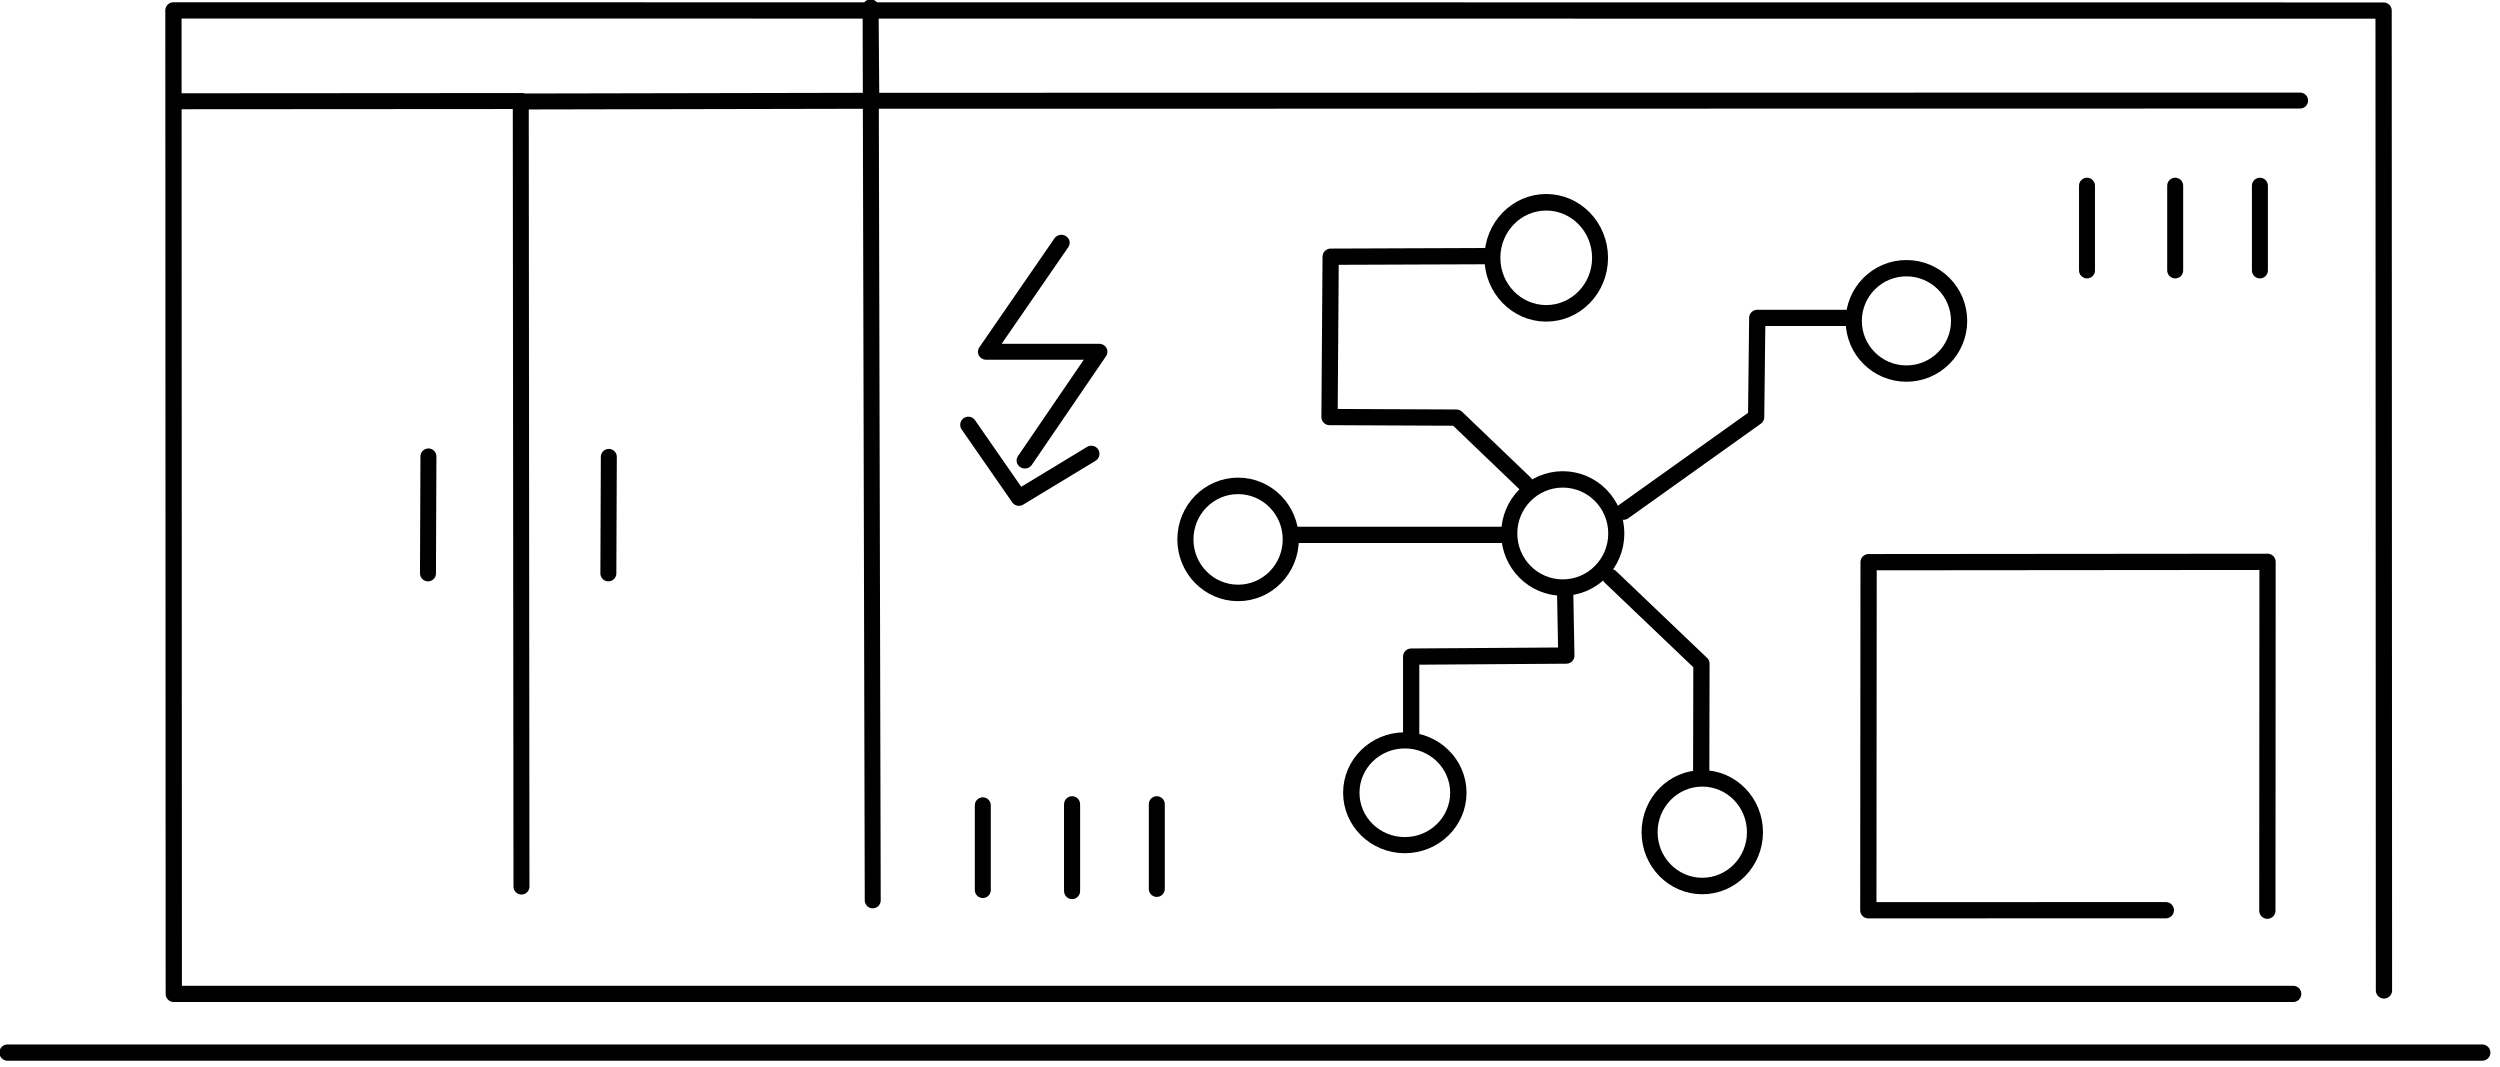 <?xml version="1.0" encoding="UTF-8" standalone="no"?>
<!DOCTYPE svg PUBLIC "-//W3C//DTD SVG 1.1//EN" "http://www.w3.org/Graphics/SVG/1.1/DTD/svg11.dtd">
<svg width="100%" height="100%" viewBox="0 0 239 102" version="1.1" xmlns="http://www.w3.org/2000/svg" xmlns:xlink="http://www.w3.org/1999/xlink" xml:space="preserve" xmlns:serif="http://www.serif.com/" style="fill-rule:evenodd;clip-rule:evenodd;stroke-linecap:round;stroke-linejoin:round;stroke-miterlimit:1.5;">
    <g transform="matrix(1,0,0,1,-241.542,-271.441)">
        <g transform="matrix(0.694,0,0,0.694,-230.131,-252.887)">
            <path d="M1021.58,900.512L680.679,900.512" style="fill:none;stroke:black;stroke-width:2.24px;"/>
            <path d="M995.533,892.428L703.583,892.428L703.536,756.947L1007.99,756.972L1008.04,891.95" style="fill:none;stroke:black;stroke-width:2.24px;"/>
            <path d="M703.623,769.465L751.381,769.433" style="fill:none;stroke:black;stroke-width:2.2px;"/>
            <path d="M751.381,769.433L751.477,877.641" style="fill:none;stroke:black;stroke-width:2.2px;"/>
            <path d="M751.38,769.496L799.67,769.398" style="fill:none;stroke:black;stroke-width:2.2px;"/>
            <path d="M799.67,769.398L799.572,756.521L799.865,879.539" style="fill:none;stroke:black;stroke-width:2.2px;"/>
            <path d="M799.67,769.398L996.487,769.368L799.67,769.398Z" style="fill:none;stroke:black;stroke-width:2.2px;"/>
            <path d="M738.661,818.391L738.599,834.499L738.661,818.391Z" style="fill:none;stroke:black;stroke-width:2.2px;"/>
            <path d="M763.51,818.453L763.448,834.499L763.51,818.453Z" style="fill:none;stroke:black;stroke-width:1px;"/>
            <path d="M763.51,818.453L763.448,834.499L763.51,818.453Z" style="fill:none;stroke:black;stroke-width:2.2px;"/>
            <g transform="matrix(1,0,0,1,-0.152,-0.152)">
                <path d="M815.179,866.601L815.179,878.271L815.179,866.601Z" style="fill:none;stroke:black;stroke-width:2.2px;"/>
            </g>
            <g transform="matrix(1,0,0,1,12.147,0)">
                <path d="M815.179,866.601L815.179,878.271L815.179,866.601Z" style="fill:none;stroke:black;stroke-width:2.2px;"/>
            </g>
            <g transform="matrix(1,0,0,1,12.147,-0.305)">
                <path d="M815.179,866.601L815.179,878.271L815.179,866.601Z" style="fill:none;stroke:black;stroke-width:2.2px;"/>
            </g>
            <g transform="matrix(1,0,0,1,23.817,-0.305)">
                <path d="M815.179,866.601L815.179,878.271L815.179,866.601Z" style="fill:none;stroke:black;stroke-width:2.2px;"/>
            </g>
            <g transform="matrix(1,0,0,1,151.955,-85.504)">
                <path d="M815.179,866.601L815.179,878.271L815.179,866.601Z" style="fill:none;stroke:black;stroke-width:1px;"/>
            </g>
            <g transform="matrix(1,0,0,1,164.102,-85.504)">
                <path d="M815.179,866.601L815.179,878.271L815.179,866.601Z" style="fill:none;stroke:black;stroke-width:2.2px;"/>
            </g>
            <g transform="matrix(1,0,0,1,175.772,-85.504)">
                <path d="M815.179,866.601L815.179,878.271L815.179,866.601Z" style="fill:none;stroke:black;stroke-width:2.2px;"/>
            </g>
            <g transform="matrix(1,0,0,1,151.955,-85.504)">
                <path d="M815.179,866.601L815.179,878.271L815.179,866.601Z" style="fill:none;stroke:black;stroke-width:2.2px;"/>
            </g>
            <g transform="matrix(1.038,0,0,1,-31.534,0)">
                <path d="M825.996,788.959L816.023,803.971L831.009,803.971L821.154,818.952" style="fill:none;stroke:black;stroke-width:2.2px;"/>
            </g>
            <path d="M813.034,814.037L820.003,824.075L829.977,818.033" style="fill:none;stroke:black;stroke-width:2.24px;"/>
            <path d="M991.978,880.962L992.003,832.909L937.048,832.957L937.009,880.906L977.99,880.899" style="fill:none;stroke:black;stroke-width:2.24px;"/>
            <g transform="matrix(1.226,0,0,1.273,-204.538,-218.457)">
                <ellipse cx="894.925" cy="792.998" rx="6.048" ry="6.009" style="fill:none;stroke:black;stroke-width:1.79px;"/>
            </g>
            <g transform="matrix(1.2,0,0,1.208,-131.651,-158.223)">
                <ellipse cx="894.925" cy="792.998" rx="6.048" ry="6.009" style="fill:none;stroke:black;stroke-width:1.86px;"/>
            </g>
            <g transform="matrix(1.219,0,0,1.24,-195.994,-154.312)">
                <ellipse cx="894.925" cy="792.998" rx="6.048" ry="6.009" style="fill:none;stroke:black;stroke-width:1.82px;"/>
            </g>
            <g transform="matrix(1.2,0,0,1.234,-159.773,-108.408)">
                <ellipse cx="894.925" cy="792.998" rx="6.048" ry="6.009" style="fill:none;stroke:black;stroke-width:1.84px;"/>
            </g>
            <path d="M884.017,790.8L862.945,790.878L862.789,812.965L880.271,813.043L889.714,822.096" style="fill:none;stroke:black;stroke-width:2.24px;"/>
            <path d="M934.044,799.307L921.712,799.307L921.556,812.965L903.294,825.998" style="fill:none;stroke:black;stroke-width:2.24px;"/>
            <path d="M858.34,829.198L887.139,829.198" style="fill:none;stroke:black;stroke-width:2.24px;"/>
            <path d="M895.255,837.471L895.411,845.822L874.036,845.965L874.036,856.993" style="fill:none;stroke:black;stroke-width:2.24px;"/>
            <path d="M913.99,861.943L914.022,846.951L901.491,834.995" style="fill:none;stroke:black;stroke-width:2.24px;"/>
            <g transform="matrix(1.219,0,0,1.201,-217.752,-87.671)">
                <ellipse cx="894.925" cy="792.998" rx="6.048" ry="6.009" style="fill:none;stroke:black;stroke-width:1.85px;"/>
            </g>
            <g transform="matrix(1.2,0,0,1.227,-223.716,-143.189)">
                <ellipse cx="894.925" cy="792.998" rx="6.048" ry="6.009" style="fill:none;stroke:black;stroke-width:1.85px;"/>
            </g>
        </g>
    </g>
</svg>
